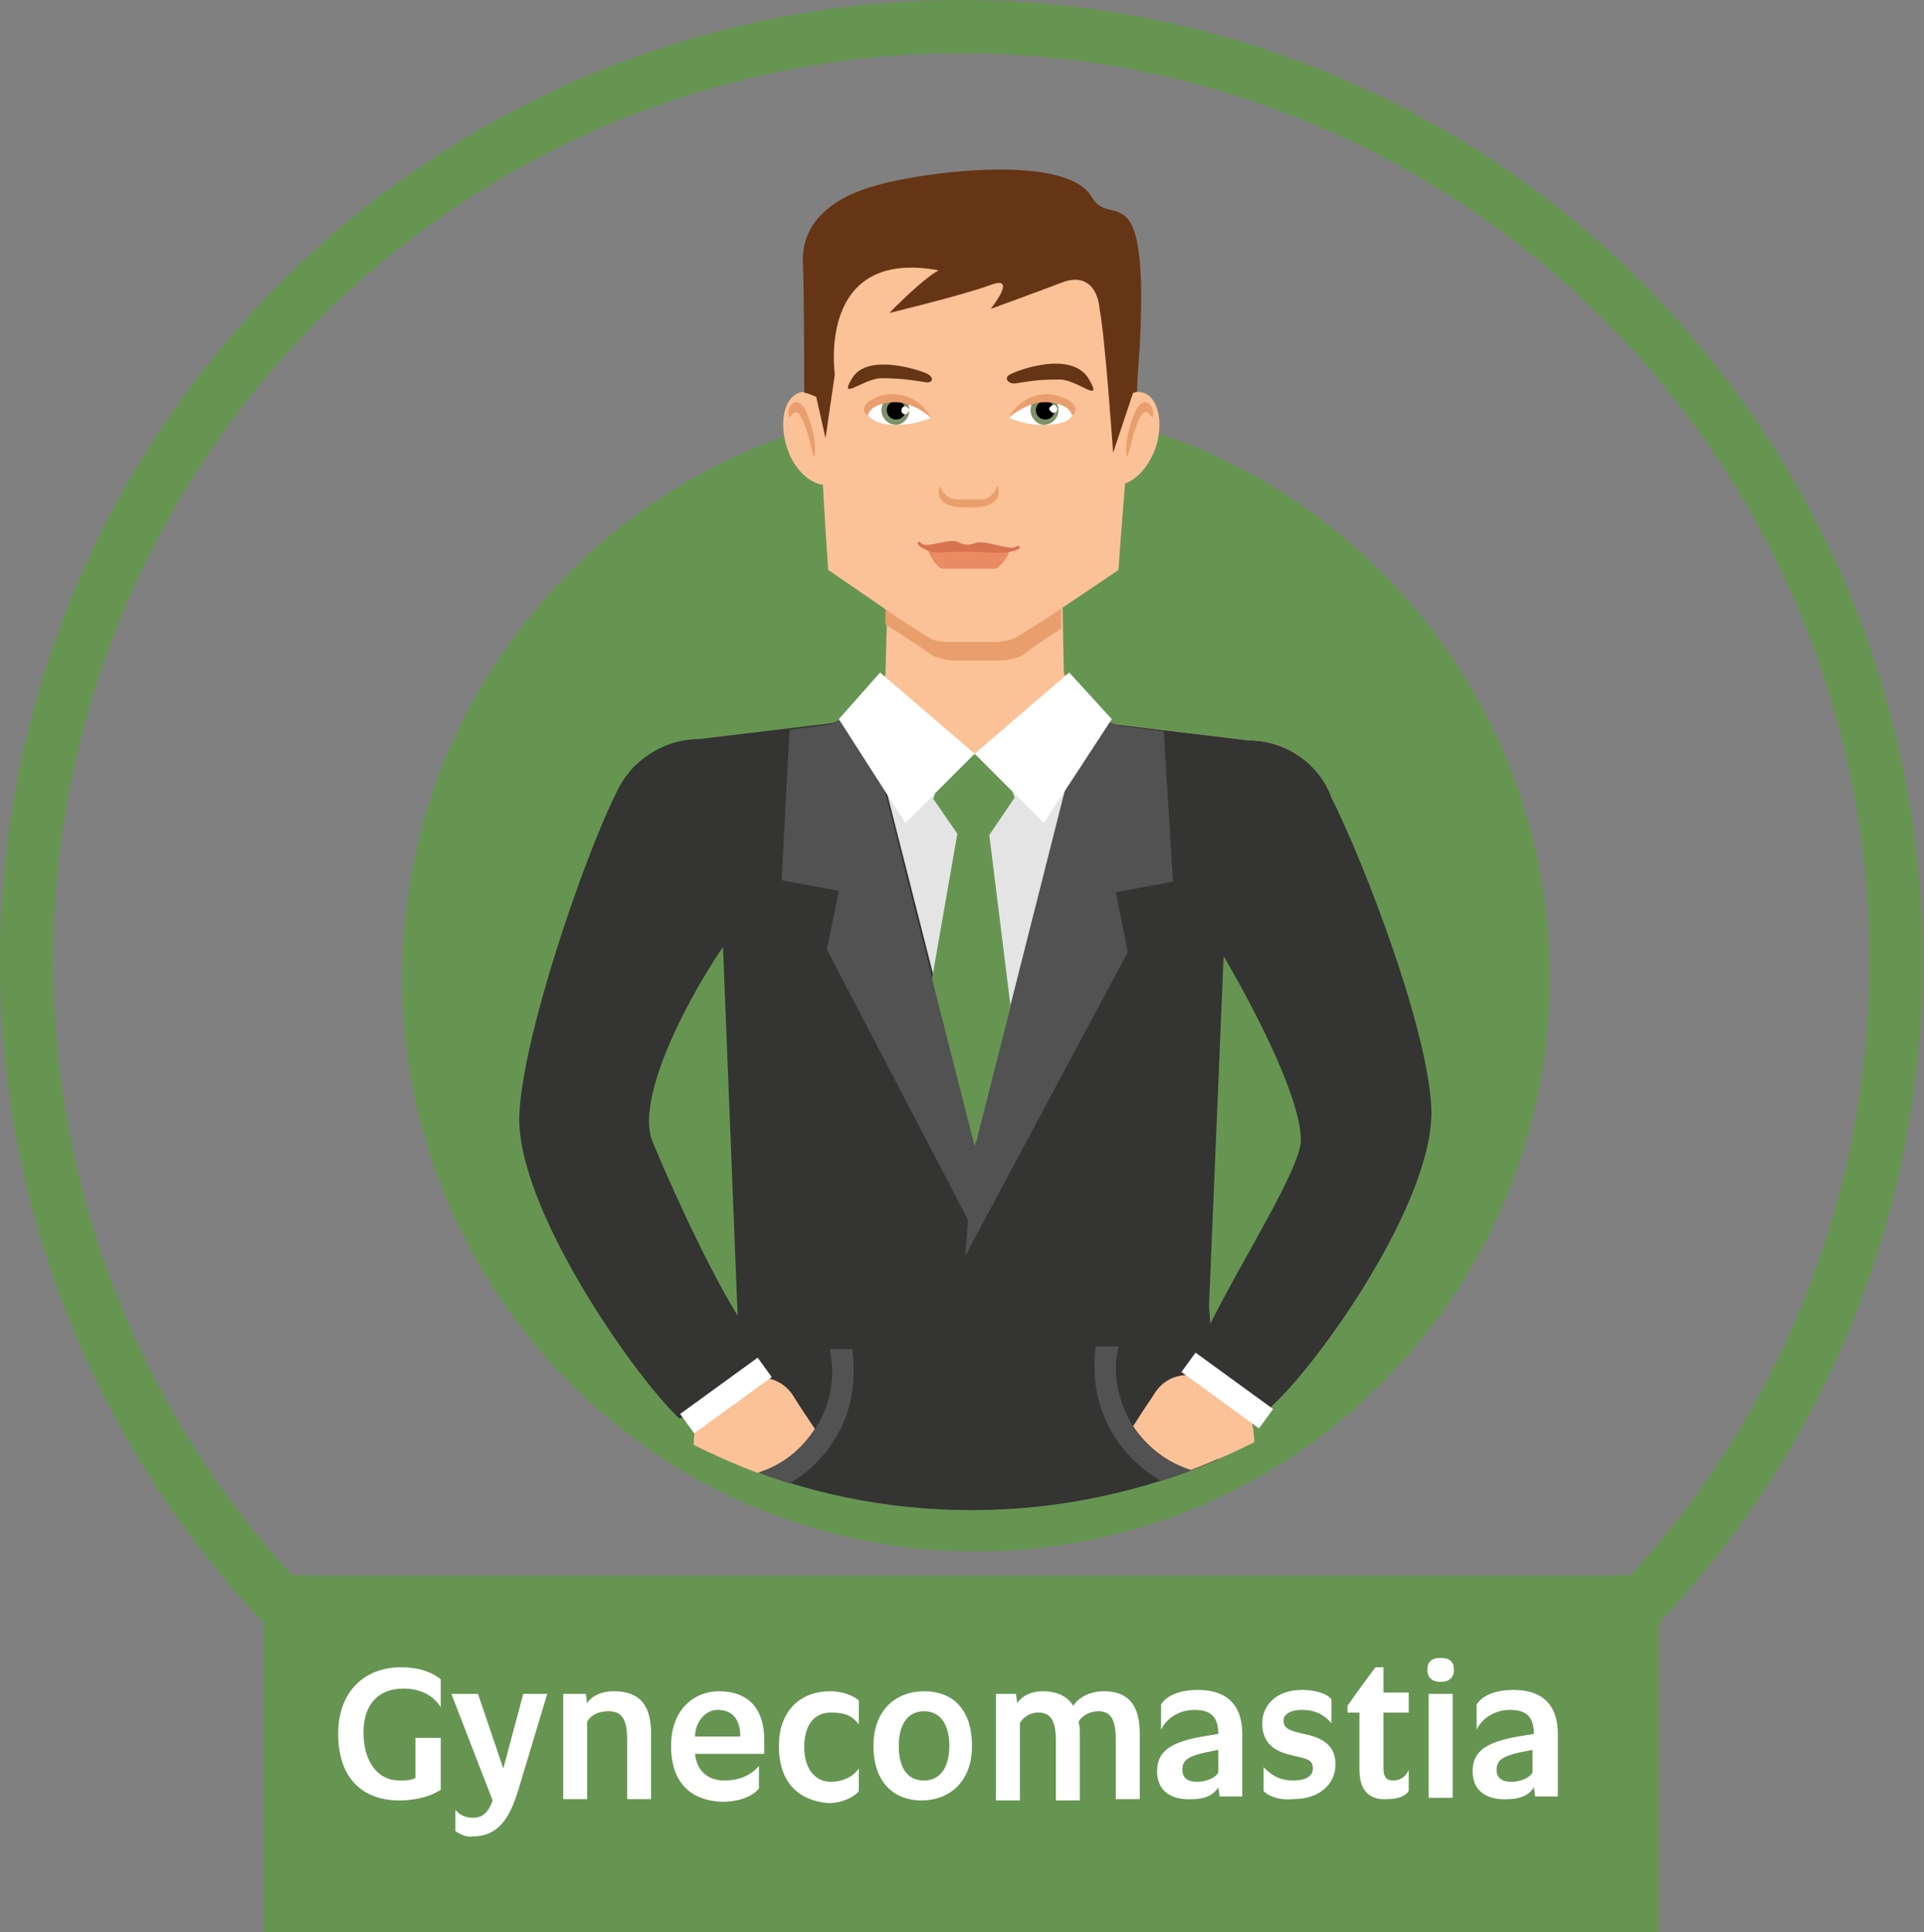 <!-- Generator: Adobe Illustrator 22.1.0, SVG Export Plug-In  -->
<svg version="1.1"
	 xmlns="http://www.w3.org/2000/svg" xmlns:xlink="http://www.w3.org/1999/xlink" xmlns:a="http://ns.adobe.com/AdobeSVGViewerExtensions/3.0/"
	 x="0px" y="0px" width="144.5px" height="145.1px" viewBox="0 0 144.5 145.1" style="enable-background:new 0 0 144.5 145.1;"
	 xml:space="preserve">
<rect x="0" y="0" width="144.5" height="145.1" fill="#808080" stroke="none"/>
<style type="text/css">
	.st0{fill:none;stroke:#669552;stroke-width:4;stroke-miterlimit:10;}
	.st1{fill:#669552;}
	.st2{fill:#FBC297;}
	.st3{fill:#E4E4E4;}
	.st4{fill:#343433;}
	.st5{fill:#525252;}
	.st6{fill:#FFFFFF;}
	.st7{fill:#E99F6D;}
	.st8{fill:#663515;}
	.st9{fill:#7C9269;}
	.st10{fill:#E98B63;}
	.st11{fill:#D87350;}
</style>
<defs>
</defs>
<circle id="XMLID_104_" class="st0" cx="72.2" cy="72.2" r="70.2"/>
<rect id="XMLID_103_" x="19.8" y="118.3" class="st1" width="104.8" height="26.8"/>
<path id="XMLID_102_" class="st1" d="M116.4,73.4c0,23.8-19.3,43.1-43.1,43.1c-23.8,0-43.1-19.3-43.1-43.1
	c0-23.8,19.3-43.1,43.1-43.1C97,30.3,116.4,49.6,116.4,73.4z"/>
<g id="XMLID_62_">
	<path id="XMLID_100_" class="st2" d="M100.1,60.2c-0.9-2.7-3.4-4.6-6.3-4.6l-10-1.2c-1.8-0.7-3.5-2.5-3.9-3.9l-0.1-5.1
		c-1.1,0.8-2.2,1.3-3.4,2.2c-0.6,0.1-2.9,0.2-3.7,0c-1.9-1.1-4-2.3-6-4.2l-0.2,7.3c-0.5,1.3-2.2,2.9-4,3.7l-10,1.2
		c-3.3,0-6,2.4-6.6,5.5c0,0.1,0,0.2-0.1,0.4c0,0.1,0,0.1,0,0.2c0,0,0,0.1,0,0.1l9.7,8l3.6,11.6h28L91,68.9h1L100.1,60.2z"/>
	<rect id="XMLID_99_" x="64.2" y="57.4" class="st3" width="16.9" height="31.1"/>
	<path id="XMLID_95_" class="st4" d="M100,59.9c-0.9-2.5-3.4-4.3-6.2-4.3l-10-1.2c-0.4-0.2-1.8-0.4-2.1-0.6l-8.3,32.4l-8.5-33.4
		c-0.7,0.6-1.5,1.2-2.4,1.5l-10,1.2c-2,0-3.8,0.9-5.1,2.3l0,0c-0.1,0.1-0.2,0.3-0.4,0.5c-0.3,0.4-0.5,0.8-0.7,1.2
		C43.8,64.5,39.2,78,39,83.8c-0.2,6.9,8.6,19.5,12,22.7l8.7-0.7l-4.9,3l0,0.9c5.6,2.4,11.7,3.7,18.2,3.7c6.6,0,12.8-1.4,18.5-3.8
		l-0.2-3.1c1.1,0.8,2.7,0.9,4.3-1c3.5-3.2,12.1-15.3,11.9-22.2C107.3,77.4,102.5,64.9,100,59.9z M55.4,98.8
		c-2.7-4.4-5.8-11.6-6.4-13.1c-1.2-2.9,2-9.7,5.3-14.6L55.4,98.8L55.4,98.8z M90.9,99.4l-0.1-1.3l1.1-26.3
		c2.8,4.8,5.8,10.9,5.8,13.8C97.7,87.7,93.4,94.4,90.9,99.4z"/>
	<path id="XMLID_94_" class="st5" d="M88.1,66.2l-0.7-11.3L84,54.5c-0.5-0.2-1-0.4-1.4-0.8l-1.8,2.4l-7.6,30L65.6,56l-1.8-2.4
		c-0.5,0.3-0.9,0.6-1.4,0.8l-3.1,0.4l-0.6,11.3l4.3,0.8l-0.9,4.4l10.6,20.3l-0.2,2.7l12.2-22.8L83.8,67L88.1,66.2z"/>
	<polygon id="XMLID_93_" class="st1" points="70,73.5 73.2,86.1 75.9,75.6 74.3,62.7 76.2,59.9 75.1,56.7 71.1,56.6 70.1,60 
		71.9,62.6 	"/>
	<polygon id="XMLID_92_" class="st6" points="66.1,50.5 73.2,56.6 68,61.8 63,54 	"/>
	<path id="XMLID_91_" class="st2" d="M61.2,107.3C61.2,107.3,61.2,107.3,61.2,107.3c-1.4-2.1-1-1.5-1.7-2.6
		c-0.9-1.3-2.6-1.6-3.9-0.8c-3.1,2.1-2.6,1.7-2.9,1.9c-0.4,0.8-0.6,1.7-0.6,2.7c1.6,0.8,3.2,1.5,4.8,2.1
		C58.8,110,60.3,108.8,61.2,107.3z"/>
	<polygon id="XMLID_90_" class="st6" points="80.3,50.5 73.2,56.6 78.4,61.8 83.5,54 	"/>
	
		<rect id="XMLID_89_" x="51" y="103.9" transform="matrix(0.809 -0.587 0.587 0.809 -51.169 52.059)" class="st6" width="7.2" height="1.8"/>
	<path id="XMLID_88_" class="st5" d="M64,101.3l-1.7,0c0.1,0.5,0.2,1,0.2,1.6c0,1.6-0.4,3.1-1.3,4.4c-1,1.5-2.4,2.7-4.2,3.3
		c0.5,0.2,1.4,0.5,2.3,0.8c2.9-1.7,4.9-4.9,4.8-8.5C64.1,102.3,64.1,101.8,64,101.3z"/>
	<path id="XMLID_87_" class="st2" d="M93.4,105.4l-2.7-1.7c-1.3-0.8-3-0.5-3.9,0.8c-0.7,1.1-0.3,0.4-1.7,2.6c0,0,0,0,0,0
		c1,1.5,2.5,2.7,4.3,3.3c1.6-0.6,3.2-1.3,4.8-2.1C94.2,107.4,93.9,105.8,93.4,105.4z"/>
	<path id="XMLID_86_" class="st5" d="M85.1,107.1c-0.8-1.3-1.3-2.8-1.3-4.4c0-0.5,0.1-1.1,0.2-1.6h-1.7c-0.1,0.5-0.1,1.1-0.1,1.6
		c0,3.6,2,6.8,5,8.5c1-0.3,1.6-0.5,2.3-0.8C87.6,109.8,86.1,108.7,85.1,107.1z"/>
	
		<rect id="XMLID_85_" x="91.3" y="100.7" transform="matrix(0.588 -0.809 0.809 0.588 -46.42 117.678)" class="st6" width="1.8" height="7.2"/>
	<g id="XMLID_63_">
		<path id="XMLID_84_" class="st7" d="M72.7,46.3c0,0-2.7-0.8-6.2-2.7v3.3c1,0.6,2.5,1.6,3.5,2.3c0.5,0.3,1.5,0.4,1.5,0.4h3.8
			c0,0,1-0.1,1.5-0.4c0.8-0.6,1.8-1.3,2.9-2v-3.6C76,45.4,72.7,46.3,72.7,46.3z"/>
		<path id="XMLID_83_" class="st2" d="M85.9,29.5c-0.3-0.1-0.7-0.1-1.1,0.1c0.1-4.1,0.1-7.8-0.4-8.7c-2.9-4.6-6.3-6.5-11.3-6.7l0,0
			c0,0,0,0,0,0c-5,0.2-8.1,2.2-11,6.7c-0.5,0.8-0.6,4.7-0.5,9c-0.5-0.4-1.1-0.6-1.6-0.4c-1.1,0.4-1.5,2.2-0.9,4.1
			c0.5,1.6,1.7,2.7,2.7,2.8c0.2,3.6,0.4,6.4,0.4,6.4c3.4,2.3,5.6,3.9,7.6,5.1c0.5,0.3,1.2,0.3,1.2,0.3H75c0,0,1-0.1,1.4-0.4
			c2-1.2,4.2-2.7,7.6-5c0,0,0.2-2.9,0.5-6.5c0.9-0.3,1.8-1.3,2.3-2.7C87.4,31.7,87,29.9,85.9,29.5z"/>
		<path id="XMLID_82_" class="st8" d="M75.9,28.1c0.3-0.2,4.6-1.9,5.9,0.4c1.1,1.9-0.9,0-2.2,0c-1.6,0-2.1,0.1-3.4,0.3
			C75.6,28.8,75.4,28.3,75.9,28.1z"/>
		<path id="XMLID_81_" class="st8" d="M69.7,28.1c-0.3-0.2-4.5-1.7-5.7,0.3c-1.1,1.8,0.9,0,2.2,0c1.6,0,2.6,0.2,3.3,0.3
			C70,28.8,70.2,28.4,69.7,28.1z"/>
		<path id="XMLID_80_" class="st6" d="M69.9,31.4c-1.4,0.5-2,0.5-2.7,0.5c-1.1,0-2.1-0.4-2.1-1.1c0-0.7,1-1.2,2.1-1.2
			S69.7,30.9,69.9,31.4z"/>
		<path id="XMLID_79_" class="st9" d="M68.3,30.8c0,0.6-0.5,1.1-1,1.1c-0.6,0-1.1-0.5-1.1-1.1c0-0.6,0.5-1.1,1.1-1.1
			C67.8,29.7,68.3,30.2,68.3,30.8z"/>
		<path id="XMLID_78_" d="M68,30.8c0,0.4-0.3,0.7-0.7,0.7c-0.4,0-0.7-0.3-0.7-0.7c0-0.4,0.3-0.7,0.7-0.7C67.7,30.1,68,30.4,68,30.8z
			"/>
		<path id="XMLID_77_" class="st6" d="M68.3,30.8c0,0.1-0.2,0.3-0.3,0.3c-0.2,0-0.3-0.1-0.3-0.3c0-0.1,0.1-0.3,0.3-0.3
			C68.2,30.6,68.3,30.7,68.3,30.8z"/>
		<path id="XMLID_76_" class="st7" d="M69.9,31.4c0,0-0.4-0.6-1.9-1.1c-1.1-0.3-2.7,0.1-2.8,0.9c-0.5-0.3-0.5-0.9,0.7-1.4
			c1.3-0.5,2.9-0.1,3.8,1.2C69.8,31.2,69.9,31.3,69.9,31.4z"/>
		<path id="XMLID_75_" class="st6" d="M75.8,31.4c1.4,0.5,1.9,0.5,2.7,0.5c1.1,0,2.1-0.3,2.1-1c0-0.7-0.9-1.2-2.1-1.2
			C77.4,29.7,76,30.9,75.8,31.4z"/>
		<path id="XMLID_74_" class="st9" d="M77.4,30.8c0,0.6,0.5,1.1,1,1.1c0.6,0,1.1-0.5,1.1-1.1c0-0.6-0.5-1.1-1.1-1.1
			C77.9,29.7,77.4,30.2,77.4,30.8z"/>
		<path id="XMLID_73_" d="M77.8,30.8c0,0.4,0.3,0.7,0.7,0.7c0.4,0,0.7-0.3,0.7-0.7c0-0.4-0.3-0.7-0.7-0.7
			C78.1,30.1,77.8,30.4,77.8,30.8z"/>
		<path id="XMLID_72_" class="st6" d="M78.8,30.7c0,0.1,0.2,0.3,0.3,0.3c0.2,0,0.3-0.1,0.3-0.3c0-0.1-0.1-0.3-0.3-0.3
			C79,30.4,78.8,30.6,78.8,30.7z"/>
		<path id="XMLID_71_" class="st7" d="M75.8,31.4c0,0,0.4-0.6,1.9-1.1c1.1-0.3,2.7,0.1,2.8,0.9c0.5-0.3,0.4-1-0.8-1.4
			c-1.3-0.5-2.8-0.1-3.8,1.3C75.9,31.2,75.9,31.3,75.8,31.4z"/>
		<path id="XMLID_70_" class="st7" d="M73.7,37.5h-1.8c-0.6,0-1.1-0.4-1.3-1c-0.1,0.2-0.1,0.4-0.1,0.5c0,0.8,1,1.1,1.8,1.1h0.9
			c0.8,0,1.8-0.3,1.8-1.1c0-0.2,0-0.4-0.1-0.5C74.7,37.1,74.2,37.5,73.7,37.5z"/>
		<path id="XMLID_69_" class="st7" d="M59.2,30.9c0-0.2,0.3-0.8,0.7-0.7c0.6,0.2,0.9,1.3,1.2,2.4c0.2,1.1,0.1,1.9,0,1.6
			c-0.2-0.4-0.3-1.7-1-3C59.5,30.3,59.3,32.1,59.2,30.9z"/>
		<path id="XMLID_68_" class="st7" d="M86.6,30.9c0-0.2-0.3-0.8-0.7-0.7c-0.6,0.2-0.9,1.3-1.2,2.4c-0.2,1.1-0.1,1.9,0,1.6
			c0.2-0.4,0.3-1.7,1-3C86.3,30.3,86.6,32.1,86.6,30.9z"/>
		<path id="XMLID_67_" class="st8" d="M82,14.8c-1.9-3.3-12.6-1.9-16.1-0.9c-3.4,0.9-5.7,2.8-5.6,5.8c0.1,2.6,0.1,8.3,0.1,9.8
			c0.3,0,0.6,0.2,0.9,0.3l0.7,3.1l0.7-4.8c0,0-1.4-9.5,7.8-7.8c-1.3,0.7-3.7,3.2-3.7,3.2s5.4-1.3,7.6-2.1c2.1-0.8,0,1.8,0,1.8
			s4.1-1.5,5.4-2c1.3-0.5,2.6-0.1,2.8,2.1C83,25.4,83.6,34,83.6,34l1.5-4.5c0.1,0,0.2-0.1,0.3-0.1c0-0.9,0.1-2,0.2-3.4
			C86.3,12.6,83.4,17.3,82,14.8z"/>
		<g id="XMLID_64_">
			<path id="XMLID_66_" class="st10" d="M69.7,41.3c0.1,0.4,0.7,1.4,1.1,1.4h3.9c0.4,0,1.1-1,1.1-1.4H69.7z"/>
			<path id="XMLID_65_" class="st11" d="M74.6,41.5c-0.8-0.1-3.5-0.1-4,0c-1.1,0-1.7-0.6-1.7-0.7c0.1-0.2,0.2-0.1,0.3,0
				c0.1,0.2,0.8,0.1,1.2,0c1.8-0.4,1.3,0,2.2,0.1c0.8,0,0.5-0.4,2.1,0c0.5,0.1,1.2,0.3,1.5,0.2c0.2-0.1,0.3-0.2,0.4,0
				C76.7,41.2,75.9,41.6,74.6,41.5z"/>
		</g>
	</g>
</g>
<g id="XMLID_1_">
	<g id="XMLID_3_">
		<path id="XMLID_31_" class="st6" d="M25.4,130.2c0-3.3,2.1-5,4.7-5c1.6,0,2.5,0.5,3,0.9v2.1c-0.5-0.8-1.4-1.4-2.8-1.4
			c-1.9,0-3,1.2-3,3.3s1,3.6,2.7,3.6c0.4,0,0.9,0,1.2-0.2v-3h1.9v3.9c-0.6,0.4-1.7,0.8-3.1,0.8C27.2,135.2,25.4,133.5,25.4,130.2z"
			/>
		<path id="XMLID_29_" class="st6" d="M34.2,137.5v-1.6c0.3,0.4,0.8,0.6,1.3,0.6c0.6,0,1.1-0.2,1.5-1.3l-3.1-8h2l1.9,5.6l1.5-5.6
			h1.8l-2.2,7.3c-0.6,1.9-1.4,3.4-3.4,3.4C35,138,34.5,137.7,34.2,137.5z"/>
		<path id="XMLID_27_" class="st6" d="M42.3,127.2H44l0.1,0.7c0.3-0.5,1-0.9,2-0.9c2,0,2.8,1.1,2.8,3.2v4.9h-1.8v-4.5
			c0-1.5-0.4-2.1-1.4-2.1c-0.9,0-1.4,0.4-1.6,0.8v5.8h-1.8V127.2z"/>
		<path id="XMLID_24_" class="st6" d="M50.4,131.1c0-2.8,1.8-4.1,3.6-4.1c1.7,0,3.4,0.8,3.4,3.7v1h-5.2c0.1,1.1,0.8,2,2.2,2
			c1.4,0,2.2-0.6,2.6-1.1v1.7c-0.4,0.5-1.3,1-2.8,1C51.9,135.2,50.4,133.9,50.4,131.1z M55.6,130.4L55.6,130.4c0-1.3-0.6-2-1.7-2
			c-1,0-1.7,1-1.7,2H55.6z"/>
		<path id="XMLID_22_" class="st6" d="M58.5,131.1c0-2.8,1.8-4.1,3.8-4.1c1.1,0,1.9,0.4,2.2,0.7v1.8c-0.5-0.7-1.1-0.9-2.1-0.9
			c-1.3,0-2,1-2,2.6c0,1.6,0.8,2.6,2,2.6c0.9,0,1.7-0.4,2.1-1v1.7c-0.3,0.4-1.2,0.9-2.3,0.9C60,135.2,58.5,133.9,58.5,131.1z"/>
		<path id="XMLID_19_" class="st6" d="M65.6,131.1c0-2.8,1.8-4.1,3.8-4.1c2.1,0,3.6,1.3,3.6,4.1c0,2.8-1.8,4.1-3.8,4.1
			C67.2,135.2,65.6,133.9,65.6,131.1z M71.3,131.1c0-1.5-0.6-2.6-1.9-2.6c-1.3,0-1.9,1.1-1.9,2.6c0,1.6,0.6,2.6,1.9,2.6
			C70.7,133.7,71.3,132.6,71.3,131.1z"/>
		<path id="XMLID_17_" class="st6" d="M74.6,127.2h1.7l0.1,0.7c0.3-0.5,1-0.9,1.9-0.9c1.1,0,1.9,0.4,2.3,1.1
			c0.3-0.5,1.1-1.1,2.3-1.1c1.9,0,2.7,1.1,2.7,3.2v4.9h-1.8v-4.5c0-1.5-0.4-2.1-1.3-2.1c-0.7,0-1.3,0.4-1.5,0.8
			c0.1,0.3,0.1,0.6,0.1,1v4.9h-1.8v-4.5c0-1.5-0.4-2.1-1.3-2.1c-0.7,0-1.2,0.4-1.4,0.8v5.8h-1.8V127.2z"/>
		<path id="XMLID_14_" class="st6" d="M86.9,133c0-1.6,1.2-2.2,3.4-2.6l1.2-0.2c0-1.4-0.7-1.8-1.8-1.8c-1.1,0-2.1,0.6-2.5,1.5v-1.9
			c0.3-0.5,1.1-1.1,2.8-1.1c2.1,0,3.3,1.1,3.3,3.3v4.7h-1.7l-0.1-0.7c-0.2,0.4-0.8,0.9-1.9,0.9C88.1,135.2,86.9,134.6,86.9,133z
			 M91.5,131.4l-1,0.2c-1.3,0.3-1.7,0.6-1.7,1.3c0,0.6,0.4,0.9,1.1,0.9c0.7,0,1.4-0.3,1.6-0.7V131.4z"/>
		<path id="XMLID_12_" class="st6" d="M94.9,134.5v-1.8c0.5,0.5,1.1,1,2.2,1c1.1,0,1.5-0.4,1.5-0.9c0-0.5-0.2-0.7-1.2-0.9l-0.4-0.1
			c-1.4-0.3-2.2-1-2.2-2.4c0-1.3,1-2.5,3-2.5c1,0,1.9,0.3,2.2,0.7v1.8c-0.5-0.6-1.2-1-2.2-1c-1,0-1.4,0.4-1.4,0.8s0.2,0.7,1.1,0.9
			l0.4,0.1c1.5,0.3,2.4,0.9,2.4,2.3c0,1.3-1,2.6-3.2,2.6C96.1,135.2,95.3,134.9,94.9,134.5z"/>
		<path id="XMLID_10_" class="st6" d="M102.1,132.9v-4.3h-0.9v-0.5l0.7-1l1.4-1.9h0.6v1.9h1.9v1.5h-1.9v4.2c0,0.6,0.2,0.9,0.7,0.9
			c0.6,0,1-0.3,1.2-0.8v1.6c-0.2,0.3-0.7,0.6-1.6,0.6C102.8,135.2,102.1,134.4,102.1,132.9z"/>
		<path id="XMLID_7_" class="st6" d="M107.2,125.4c0-0.6,0.3-0.9,1-0.9s1,0.3,1,0.9c0,0.6-0.4,0.9-1,0.9S107.2,126,107.2,125.4z
			 M107.3,127.2h1.8v7.8h-1.8V127.2z"/>
		<path id="XMLID_4_" class="st6" d="M110.6,133c0-1.6,1.2-2.2,3.4-2.6l1.2-0.2c0-1.4-0.7-1.8-1.8-1.8c-1.1,0-2.1,0.6-2.5,1.5v-1.9
			c0.3-0.5,1.1-1.1,2.8-1.1c2.1,0,3.3,1.1,3.3,3.3v4.7h-1.7l-0.1-0.7c-0.2,0.4-0.8,0.9-1.9,0.9C111.8,135.2,110.6,134.6,110.6,133z
			 M115.1,131.4l-1,0.2c-1.3,0.3-1.7,0.6-1.7,1.3c0,0.6,0.4,0.9,1.1,0.9c0.7,0,1.4-0.3,1.6-0.7V131.4z"/>
	</g>
</g>
</svg>

